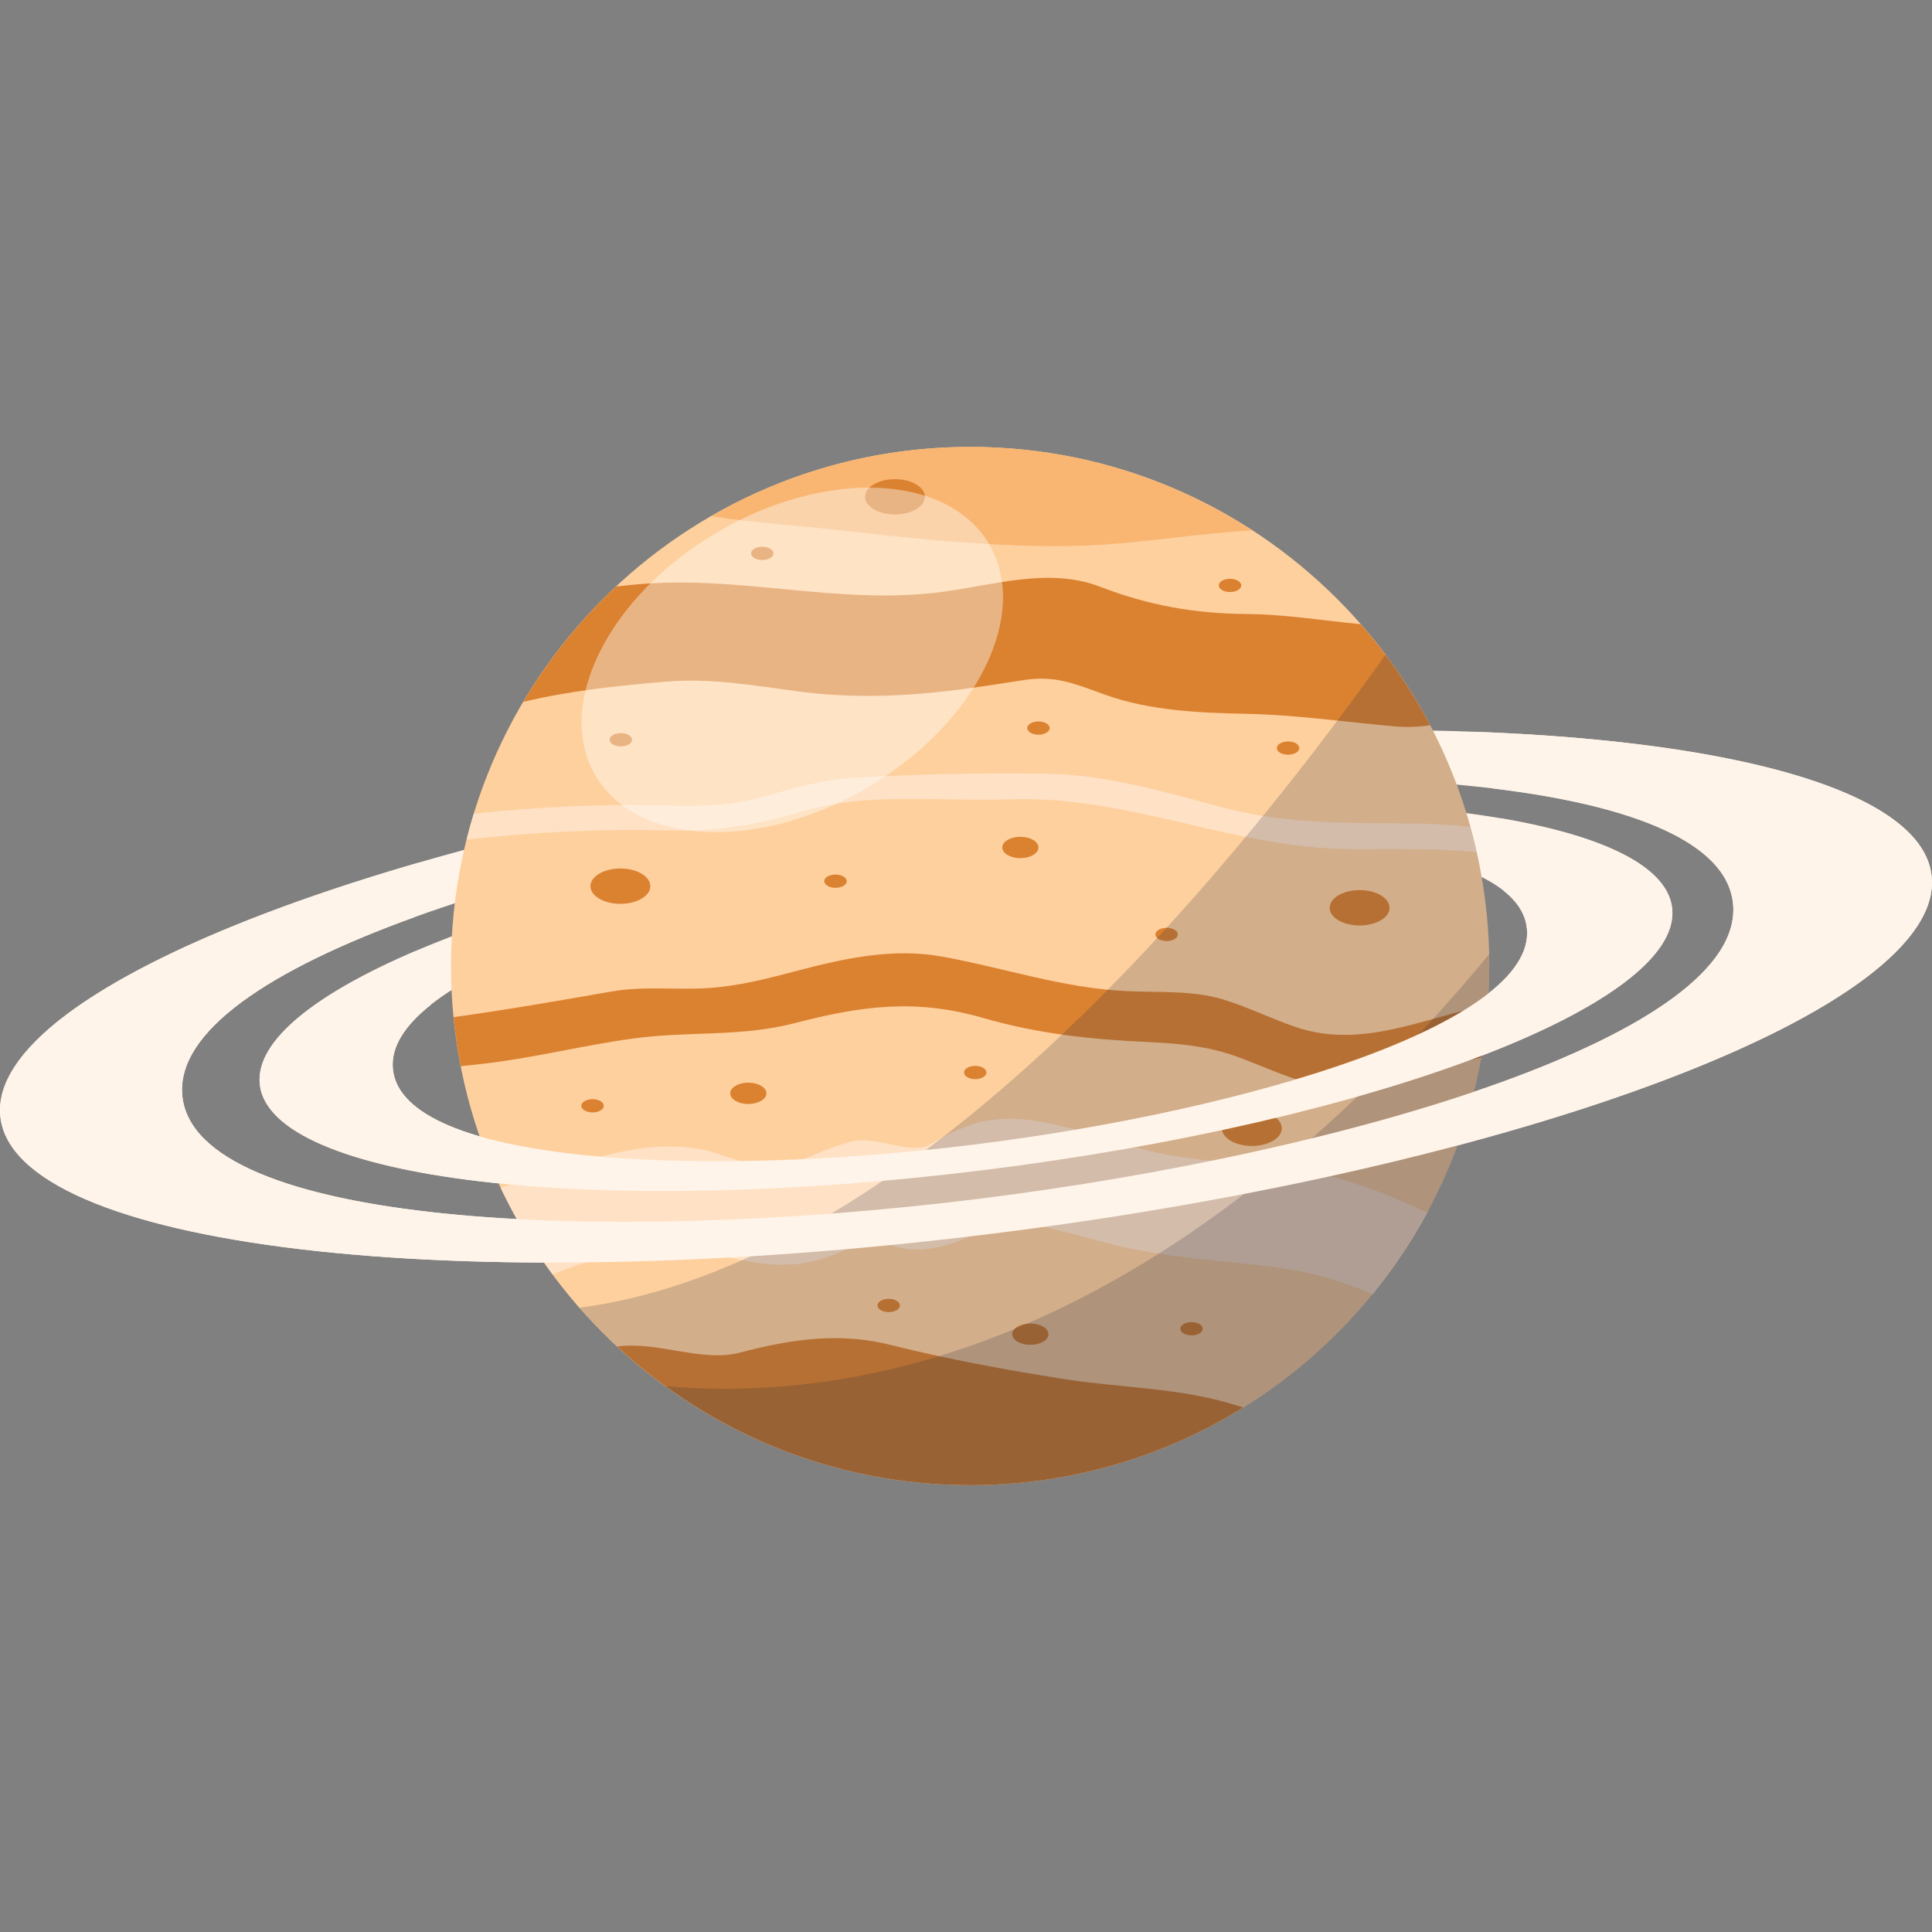 <?xml version="1.0" encoding="UTF-8" standalone="no"?>
<svg
   xmlns:dc="http://purl.org/dc/elements/1.1/"
   xmlns:cc="http://creativecommons.org/ns#"
   xmlns:rdf="http://www.w3.org/1999/02/22-rdf-syntax-ns#"
   xmlns:svg="http://www.w3.org/2000/svg"
   xmlns="http://www.w3.org/2000/svg"
   id="svg3979"
   version="1.1"
   viewBox="0 0 67.733 67.733"
   height="256"
   width="256">
  <rect x="0" y="0" width="67.733" height="67.733" fill="#808080" stroke="none"/>
  <defs
     id="defs3973">
    <clipPath
       id="clipPath866-1"
       clipPathUnits="userSpaceOnUse">
      <path
         id="path864-8"
         d="M 64.494,258.034 H 166.708 V 165.857 H 64.494 Z" />
    </clipPath>
    <clipPath
       id="clipPath882-7"
       clipPathUnits="userSpaceOnUse">
      <path
         id="path880-9"
         d="M 71.956,226.029 H 166.708 V 165.857 H 71.956 Z" />
    </clipPath>
    <clipPath
       id="clipPath898-2"
       clipPathUnits="userSpaceOnUse">
      <path
         id="path896-0"
         d="M 54.882,279.043 H 136.425 V 209.809 H 54.882 Z" />
    </clipPath>
    <clipPath
       id="clipPath902-2"
       clipPathUnits="userSpaceOnUse">
      <path
         id="path900-3"
         d="m 133.291,266.541 c 8.643,-14.709 -1.201,-36.532 -21.99,-48.746 -20.787,-12.216 -44.644,-10.191 -53.285,4.516 -8.642,14.708 1.203,36.533 21.989,48.747 20.785,12.213 44.642,10.192 53.286,-4.517" />
    </clipPath>
    <mask
       id="mask914-7"
       height="1"
       width="1"
       y="0"
       x="0"
       maskUnits="userSpaceOnUse">
      <g
         id="g924-5">
        <g
           id="g922-9">
          <g
             id="g920-2">
            <g
               id="g918-2">
              <path
                 id="path916-8"
                 style="fill:url(#linearGradient912);stroke:none"
                 d="M -32768,32767 H 32767 V -32768 H -32768 Z" />
            </g>
          </g>
        </g>
      </g>
    </mask>
    <linearGradient
       x1="0"
       y1="0"
       x2="1"
       y2="0"
       gradientUnits="userSpaceOnUse"
       gradientTransform="matrix(29.561,-37.895,-36.445,-28.954,81.431,262.658)"
       spreadMethod="pad"
       id="linearGradient912">
      <stop
         style="stop-opacity:1;stop-color:#ffffff"
         offset="0"
         id="stop908" />
      <stop
         style="stop-opacity:0;stop-color:#ffffff"
         offset="1"
         id="stop910" />
    </linearGradient>
    <linearGradient
       x1="0"
       y1="0"
       x2="1"
       y2="0"
       gradientUnits="userSpaceOnUse"
       gradientTransform="matrix(29.561,-37.895,-36.445,-28.954,81.431,262.658)"
       spreadMethod="pad"
       id="linearGradient930">
      <stop
         style="stop-opacity:1;stop-color:#ffffff"
         offset="0"
         id="stop926" />
      <stop
         style="stop-opacity:1;stop-color:#ffffff"
         offset="1"
         id="stop928" />
    </linearGradient>
    <clipPath
       id="clipPath956-1"
       clipPathUnits="userSpaceOnUse">
      <path
         id="path954-2"
         d="M 63.425,275.503 H 115.919 V 232.58 H 63.425 Z" />
    </clipPath>
    <clipPath
       id="clipPath708-9"
       clipPathUnits="userSpaceOnUse">
      <path
         id="path706-3"
         d="M 326.631,409.375 H 448.82 V 300.066 H 326.631 Z" />
    </clipPath>
    <clipPath
       id="clipPath724-1"
       clipPathUnits="userSpaceOnUse">
      <path
         id="path722-9"
         d="M 333.474,373.151 H 448.818 V 300.066 H 333.474 Z" />
    </clipPath>
    <clipPath
       id="clipPath740-4"
       clipPathUnits="userSpaceOnUse">
      <path
         id="path738-7"
         d="m 316.859,436.498 h 92.516 v -78.553 h -92.516 z" />
    </clipPath>
    <clipPath
       id="clipPath744-8"
       clipPathUnits="userSpaceOnUse">
      <path
         id="path742-4"
         d="m 405.82,422.313 c 9.803,-16.687 -1.365,-41.449 -24.95,-55.306 -23.584,-13.86 -50.65,-11.564 -60.455,5.123 -9.805,16.688 1.364,41.449 24.947,55.307 23.583,13.857 50.651,11.564 60.458,-5.124" />
    </clipPath>
    <mask
       id="mask756-5"
       height="1"
       width="1"
       y="0"
       x="0"
       maskUnits="userSpaceOnUse">
      <g
         id="g766-0">
        <g
           id="g764-3">
          <g
             id="g762-6">
            <g
               id="g760-1">
              <path
                 id="path758-0"
                 style="fill:url(#linearGradient754);stroke:none"
                 d="M -32768,32767 H 32767 V -32768 H -32768 Z" />
            </g>
          </g>
        </g>
      </g>
    </mask>
    <linearGradient
       x1="0"
       y1="0"
       x2="1"
       y2="0"
       gradientUnits="userSpaceOnUse"
       gradientTransform="matrix(33.539,-42.995,-41.349,-32.85,346.981,417.907)"
       spreadMethod="pad"
       id="linearGradient754">
      <stop
         style="stop-opacity:1;stop-color:#ffffff"
         offset="0"
         id="stop750" />
      <stop
         style="stop-opacity:0;stop-color:#ffffff"
         offset="1"
         id="stop752" />
    </linearGradient>
    <linearGradient
       x1="0"
       y1="0"
       x2="1"
       y2="0"
       gradientUnits="userSpaceOnUse"
       gradientTransform="matrix(33.539,-42.995,-41.349,-32.85,346.981,417.907)"
       spreadMethod="pad"
       id="linearGradient772">
      <stop
         style="stop-opacity:1;stop-color:#ffffff"
         offset="0"
         id="stop768" />
      <stop
         style="stop-opacity:1;stop-color:#ffffff"
         offset="1"
         id="stop770" />
    </linearGradient>
    <clipPath
       id="clipPath798-6"
       clipPathUnits="userSpaceOnUse">
      <path
         id="path796-1"
         d="M 326.552,432.481 H 386.11 V 383.782 H 326.552 Z" />
    </clipPath>
    <clipPath
       id="clipPath1080-5"
       clipPathUnits="userSpaceOnUse">
      <path
         id="path1078-5"
         d="m 203.856,164.027 h 91.13 V 80.838 h -91.13 z" />
    </clipPath>
    <clipPath
       id="clipPath1096-4"
       clipPathUnits="userSpaceOnUse">
      <path
         id="path1094-7"
         d="m 212.474,133.994 h 82.512 V 80.838 h -82.512 z" />
    </clipPath>
    <clipPath
       id="clipPath1120-6"
       clipPathUnits="userSpaceOnUse">
      <path
         id="path1118-5"
         d="m 197.194,183.605 h 65.571 v -55.671 h -65.571 z" />
    </clipPath>
    <clipPath
       id="clipPath1124-6"
       clipPathUnits="userSpaceOnUse">
      <path
         id="path1122-9"
         d="m 260.244,173.553 c 6.949,-11.828 -0.965,-29.376 -17.683,-39.198 -16.715,-9.822 -35.898,-8.194 -42.847,3.631 -6.948,11.827 0.968,29.377 17.682,39.198 16.713,9.821 35.897,8.196 42.848,-3.631" />
    </clipPath>
    <mask
       id="mask1136-3"
       height="1"
       width="1"
       y="0"
       x="0"
       maskUnits="userSpaceOnUse">
      <g
         id="g1146-7">
        <g
           id="g1144-4">
          <g
             id="g1142-5">
            <g
               id="g1140-2">
              <path
                 id="path1138-5"
                 style="fill:url(#linearGradient1134);stroke:none"
                 d="M -32768,32767 H 32767 V -32768 H -32768 Z" />
            </g>
          </g>
        </g>
      </g>
    </mask>
    <linearGradient
       x1="0"
       y1="0"
       x2="1"
       y2="0"
       gradientUnits="userSpaceOnUse"
       gradientTransform="matrix(31.612,-39.037,-39.037,-31.612,214.173,175.288)"
       spreadMethod="pad"
       id="linearGradient1134">
      <stop
         style="stop-opacity:1;stop-color:#ffffff"
         offset="0"
         id="stop1130" />
      <stop
         style="stop-opacity:0;stop-color:#ffffff"
         offset="1"
         id="stop1132" />
    </linearGradient>
    <linearGradient
       x1="0"
       y1="0"
       x2="1"
       y2="0"
       gradientUnits="userSpaceOnUse"
       gradientTransform="matrix(31.612,-39.037,-39.037,-31.612,214.173,175.288)"
       spreadMethod="pad"
       id="linearGradient1152">
      <stop
         style="stop-opacity:1;stop-color:#ffffff"
         offset="0"
         id="stop1148" />
      <stop
         style="stop-opacity:1;stop-color:#ffffff"
         offset="1"
         id="stop1150" />
    </linearGradient>
    <clipPath
       id="clipPath1178-3"
       clipPathUnits="userSpaceOnUse">
      <path
         id="path1176-0"
         d="m 204.064,180.76 h 42.211 v -34.515 h -42.211 z" />
    </clipPath>
  </defs>
  <g
     id="layer1">
    <g
       id="g5350"
       transform="matrix(0.35,0,0,-0.35,-51.033,80.361)">
      <g
         id="g966"
         transform="translate(243.431,114.961)">
        <path
           d="m 0,0 c -27.534,-3.418 -57.313,-1.936 -58.267,7.541 -0.954,9.475 27.793,18.221 55.325,21.642 27.535,3.415 57.31,1.936 58.265,-7.542 C 56.28,12.164 27.532,3.418 0,0 M -2.618,32.253 C -41.685,27.403 -72.57,15.676 -71.602,6.058 -70.632,-3.555 -38.175,-7.418 0.89,-2.567 39.96,2.283 70.845,14.011 69.876,23.625 68.907,33.24 36.45,37.102 -2.618,32.253 M 0.317,-5.453 c -37.65,-4.674 -78.372,-2.648 -79.676,10.311 -1.305,12.956 38.005,24.916 75.653,29.594 C 33.946,39.122 74.661,37.1 75.97,24.139 77.276,11.18 37.966,-0.78 0.317,-5.453 M -3.262,38.65 C -56.684,32.019 -98.918,15.981 -97.593,2.83 -96.268,-10.314 -51.885,-15.598 1.534,-8.964 54.96,-2.332 97.192,13.705 95.868,26.853 94.542,40.001 50.161,45.28 -3.262,38.65"
           style="fill:#fff4e9;fill-opacity:1;fill-rule:nonzero;stroke:none"
           id="path968" />
      </g>
      <g
         id="g970"
         transform="translate(286.621,116.338)">
        <path
           d="m 0,0 c 0,-0.367 -0.504,-0.664 -1.125,-0.664 -0.623,0 -1.125,0.297 -1.125,0.664 0,0.367 0.502,0.664 1.125,0.664 C -0.504,0.664 0,0.367 0,0"
           style="fill:#db8231;fill-opacity:1;fill-rule:nonzero;stroke:none"
           id="path972" />
      </g>
      <g
         id="g974"
         transform="translate(294.986,132.838)">
        <path
           d="m 0,0 c 0,-28.719 -23.281,-52 -52.002,-52 -28.718,0 -51.999,23.281 -51.999,52 0,28.719 23.281,52 51.999,52 C -23.281,52 0,28.719 0,0"
           style="fill:#fed09e;fill-opacity:1;fill-rule:nonzero;stroke:none"
           id="path976" />
      </g>
      <g
         id="g978"
         transform="translate(235.052,94.878)">
        <path
           d="m 0,0 c -5.217,1.311 -10.014,0.576 -15.126,-0.763 -3.831,-1.003 -8.155,1.157 -12.303,0.612 9.28,-8.615 21.702,-13.889 35.361,-13.889 10.043,0 19.414,2.853 27.363,7.783 -0.627,0.193 -1.265,0.384 -1.931,0.568 C 28.268,-4.283 22.5,-4.232 17.27,-3.402 11.473,-2.482 5.694,-1.429 0,0"
           style="fill:#db8231;fill-opacity:1;fill-rule:nonzero;stroke:none"
           id="path980" />
      </g>
      <g
         id="g982"
         transform="translate(275.516,126.754)">
        <path
           d="m 0,0 c -2.473,0.851 -4.791,2.021 -7.309,2.77 -2.984,0.886 -6.408,0.654 -9.484,0.797 -6.518,0.303 -12.287,2.336 -18.613,3.475 -4.814,0.866 -9.672,-0.176 -14.32,-1.398 -3.091,-0.814 -6.085,-1.605 -9.295,-1.781 -3.198,-0.175 -6.25,0.225 -9.456,-0.335 -5.284,-0.921 -10.497,-1.835 -15.8,-2.564 0.162,-1.663 0.408,-3.302 0.723,-4.915 0.715,0.078 1.423,0.153 2.119,0.231 5.161,0.58 10.166,1.875 15.303,2.563 5.51,0.738 10.598,0.108 16.094,1.536 6.659,1.729 12.098,2.443 18.782,0.51 5.404,-1.565 10.676,-2.146 16.289,-2.407 3.248,-0.151 6.229,-0.388 9.299,-1.522 2.461,-0.908 4.764,-2.016 7.314,-2.68 4.764,-1.24 9.958,0.723 14.483,2.026 0.851,0.245 1.689,0.439 2.516,0.59 0.308,1.735 0.531,3.498 0.664,5.287 C 12.783,0.855 6.66,-2.292 0,0"
           style="fill:#db8231;fill-opacity:1;fill-rule:nonzero;stroke:none"
           id="path984" />
      </g>
      <g
         id="g986"
         transform="translate(278.537,111.908)">
        <path
           d="m 0,0 c -5.844,1.41 -11.873,0.984 -17.766,2.449 -4.986,1.24 -11.654,4.19 -16.845,2.833 -1.789,-0.468 -3.345,-1.278 -4.928,-2.211 -1.898,-1.118 -5.441,0.878 -7.861,0.286 -2.313,-0.565 -4.363,-1.693 -6.611,-2.445 -2.306,-0.771 -6.073,1.18 -8.367,1.632 -5.841,1.15 -11.919,-1.162 -17.411,-2.913 -0.931,-0.297 -1.861,-0.599 -2.792,-0.9 1.451,-3.067 3.191,-5.97 5.188,-8.672 4.515,1.674 9.466,3.412 13.747,2.568 4.826,-0.95 8.721,-2.553 13.65,-0.903 2.643,0.883 3.996,2.142 6.855,1.144 2.378,-0.83 5.531,-0.027 7.686,1.075 2.131,1.091 2.726,1.717 5.199,1.286 2.772,-0.484 5.496,-1.278 8.213,-2 6.027,-1.601 11.811,-1.736 17.908,-2.588 3.071,-0.43 6.012,-1.369 8.885,-2.564 2.066,2.531 3.9,5.258 5.467,8.153 C 6.941,-2.221 3.582,-0.863 0,0"
           style="fill:#ffe1c5;fill-opacity:1;fill-rule:nonzero;stroke:none"
           id="path988" />
      </g>
      <g
         id="g990"
         transform="translate(256.152,175.035)">
        <path
           d="m 0,0 c 4.986,0.321 10.051,1.155 15.088,1.446 -8.137,5.28 -17.834,8.357 -28.256,8.357 -9.453,0 -18.309,-2.535 -25.948,-6.945 4.517,-0.687 9.054,-0.96 12.78,-1.39 C -19.558,0.686 -8.519,-0.548 0,0"
           style="fill:#f9b673;fill-opacity:1;fill-rule:nonzero;stroke:none"
           id="path992" />
      </g>
      <g
         id="g994"
         transform="translate(198.224,159.3)">
        <path
           d="m 0,0 c 4.687,1.115 9.561,1.631 14.255,2.021 4.651,0.387 8.766,-0.384 13.349,-0.983 5.352,-0.698 10.547,-0.511 15.89,0.169 2.211,0.281 4.413,0.627 6.614,0.973 3.21,0.503 5.187,-0.39 8.166,-1.463 4.461,-1.608 9.439,-1.819 14.131,-1.915 5.058,-0.104 9.922,-0.823 14.949,-1.264 1.184,-0.103 2.338,-0.042 3.477,0.114 C 88.913,1.307 86.575,4.702 83.879,7.779 80.065,8.147 76.286,8.772 72.405,8.802 67.202,8.842 62.62,9.671 57.766,11.535 52.606,13.518 47.024,11.656 41.771,10.988 31.481,9.68 21.632,12.728 11.332,11.763 10.657,11.699 9.98,11.631 9.303,11.559 5.68,8.178 2.541,4.288 0,0"
           style="fill:#db8231;fill-opacity:1;fill-rule:nonzero;stroke:none"
           id="path996" />
      </g>
      <g
         id="g998"
         transform="translate(268.363,148.704)">
        <path
           d="m 0,0 c -6.033,1.597 -11.66,3.313 -17.953,3.403 -6.33,0.093 -12.849,-0.041 -19.165,-0.424 -3.052,-0.185 -5.946,-1.012 -8.866,-1.858 -3.392,-0.982 -6.495,-0.993 -10.019,-0.899 -6.222,0.164 -12.674,-0.144 -19.095,-0.827 -0.262,-0.856 -0.501,-1.722 -0.719,-2.595 6.658,0.748 13.369,1.092 19.814,0.922 5.28,-0.14 8.995,0.484 14.042,1.968 6.404,1.884 13.908,0.897 20.524,1.144 11.882,0.443 22.498,-4.956 34.312,-4.993 4.227,-0.014 8.375,0.109 12.479,-0.309 -0.19,0.853 -0.403,1.697 -0.633,2.532 -1.586,0.186 -3.184,0.303 -4.799,0.33 C 13.082,-1.493 6.697,-1.771 0,0"
           style="fill:#ffe1c5;fill-opacity:1;fill-rule:nonzero;stroke:none"
           id="path1000" />
      </g>
      <g
         id="g1002"
         transform="translate(284.996,138.671)">
        <path
           d="m 0,0 c 0,-0.978 -1.344,-1.771 -3,-1.771 -1.658,0 -3,0.793 -3,1.771 0,0.978 1.342,1.771 3,1.771 1.656,0 3,-0.793 3,-1.771"
           style="fill:#db8231;fill-opacity:1;fill-rule:nonzero;stroke:none"
           id="path1004" />
      </g>
      <g
         id="g1006"
         transform="translate(210.953,140.838)">
        <path
           d="m 0,0 c 0,-0.978 -1.343,-1.771 -3,-1.771 -1.657,0 -3,0.793 -3,1.771 0,0.978 1.343,1.771 3,1.771 1.657,0 3,-0.793 3,-1.771"
           style="fill:#db8231;fill-opacity:1;fill-rule:nonzero;stroke:none"
           id="path1008" />
      </g>
      <g
         id="g1010"
         transform="translate(274.203,116.588)">
        <path
           d="m 0,0 c 0,-0.978 -1.342,-1.771 -3,-1.771 -1.656,0 -3,0.793 -3,1.771 0,0.978 1.344,1.771 3,1.771 1.658,0 3,-0.793 3,-1.771"
           style="fill:#db8231;fill-opacity:1;fill-rule:nonzero;stroke:none"
           id="path1012" />
      </g>
      <g
         id="g1014"
         transform="translate(238.453,179.838)">
        <path
           d="m 0,0 c 0,-0.978 -1.343,-1.771 -3,-1.771 -1.657,0 -3,0.793 -3,1.771 0,0.978 1.343,1.771 3,1.771 1.657,0 3,-0.793 3,-1.771"
           style="fill:#db8231;fill-opacity:1;fill-rule:nonzero;stroke:none"
           id="path1016" />
      </g>
      <g
         id="g1018"
         transform="translate(250.828,95.963)">
        <path
           d="m 0,0 c 0,-0.591 -0.812,-1.069 -1.812,-1.069 -1.002,0 -1.813,0.478 -1.813,1.069 0,0.591 0.811,1.069 1.813,1.069 C -0.812,1.069 0,0.591 0,0"
           style="fill:#db8231;fill-opacity:1;fill-rule:nonzero;stroke:none"
           id="path1020" />
      </g>
      <g
         id="g1022"
         transform="translate(249.828,144.713)">
        <path
           d="m 0,0 c 0,-0.591 -0.812,-1.069 -1.812,-1.069 -1.002,0 -1.813,0.478 -1.813,1.069 0,0.591 0.811,1.069 1.813,1.069 C -0.812,1.069 0,0.591 0,0"
           style="fill:#db8231;fill-opacity:1;fill-rule:nonzero;stroke:none"
           id="path1024" />
      </g>
      <g
         id="g1026"
         transform="translate(222.578,120.088)">
        <path
           d="m 0,0 c 0,-0.591 -0.811,-1.069 -1.812,-1.069 -1.002,0 -1.813,0.478 -1.813,1.069 0,0.591 0.811,1.069 1.813,1.069 C -0.811,1.069 0,0.591 0,0"
           style="fill:#db8231;fill-opacity:1;fill-rule:nonzero;stroke:none"
           id="path1028" />
      </g>
      <g
         id="g1030"
         transform="translate(270.141,170.963)">
        <path
           d="m 0,0 c 0,-0.367 -0.502,-0.664 -1.125,-0.664 -0.621,0 -1.125,0.297 -1.125,0.664 0,0.367 0.504,0.664 1.125,0.664 C -0.502,0.664 0,0.367 0,0"
           style="fill:#db8231;fill-opacity:1;fill-rule:nonzero;stroke:none"
           id="path1032" />
      </g>
      <g
         id="g1034"
         transform="translate(223.286,174.171)">
        <path
           d="m 0,0 c 0,-0.367 -0.503,-0.664 -1.125,-0.664 -0.622,0 -1.125,0.297 -1.125,0.664 0,0.367 0.503,0.664 1.125,0.664 C -0.503,0.664 0,0.367 0,0"
           style="fill:#db8231;fill-opacity:1;fill-rule:nonzero;stroke:none"
           id="path1036" />
      </g>
      <g
         id="g1038"
         transform="translate(230.62,141.338)">
        <path
           d="m 0,0 c 0,-0.367 -0.503,-0.664 -1.125,-0.664 -0.622,0 -1.125,0.297 -1.125,0.664 0,0.367 0.503,0.664 1.125,0.664 C -0.503,0.664 0,0.367 0,0"
           style="fill:#db8231;fill-opacity:1;fill-rule:nonzero;stroke:none"
           id="path1040" />
      </g>
      <g
         id="g1042"
         transform="translate(263.787,136.005)">
        <path
           d="m 0,0 c 0,-0.367 -0.502,-0.664 -1.125,-0.664 -0.621,0 -1.125,0.297 -1.125,0.664 0,0.367 0.504,0.664 1.125,0.664 C -0.502,0.664 0,0.367 0,0"
           style="fill:#db8231;fill-opacity:1;fill-rule:nonzero;stroke:none"
           id="path1044" />
      </g>
      <g
         id="g1046"
         transform="translate(275.953,154.671)">
        <path
           d="m 0,0 c 0,-0.367 -0.502,-0.664 -1.125,-0.664 -0.621,0 -1.125,0.297 -1.125,0.664 0,0.367 0.504,0.664 1.125,0.664 C -0.502,0.664 0,0.367 0,0"
           style="fill:#db8231;fill-opacity:1;fill-rule:nonzero;stroke:none"
           id="path1048" />
      </g>
      <g
         id="g1050"
         transform="translate(244.619,122.171)">
        <path
           d="m 0,0 c 0,-0.367 -0.502,-0.664 -1.125,-0.664 -0.621,0 -1.125,0.297 -1.125,0.664 0,0.367 0.504,0.664 1.125,0.664 C -0.502,0.664 0,0.367 0,0"
           style="fill:#db8231;fill-opacity:1;fill-rule:nonzero;stroke:none"
           id="path1052" />
      </g>
      <g
         id="g1054"
         transform="translate(235.953,98.838)">
        <path
           d="m 0,0 c 0,-0.367 -0.503,-0.664 -1.125,-0.664 -0.622,0 -1.125,0.297 -1.125,0.664 0,0.367 0.503,0.664 1.125,0.664 C -0.503,0.664 0,0.367 0,0"
           style="fill:#db8231;fill-opacity:1;fill-rule:nonzero;stroke:none"
           id="path1056" />
      </g>
      <g
         id="g1058"
         transform="translate(266.287,96.505)">
        <path
           d="m 0,0 c 0,-0.367 -0.502,-0.664 -1.125,-0.664 -0.621,0 -1.125,0.297 -1.125,0.664 0,0.367 0.504,0.664 1.125,0.664 C -0.502,0.664 0,0.367 0,0"
           style="fill:#db8231;fill-opacity:1;fill-rule:nonzero;stroke:none"
           id="path1060" />
      </g>
      <g
         id="g1062"
         transform="translate(206.286,118.838)">
        <path
           d="m 0,0 c 0,-0.367 -0.503,-0.664 -1.125,-0.664 -0.622,0 -1.125,0.297 -1.125,0.664 0,0.367 0.503,0.664 1.125,0.664 C -0.503,0.664 0,0.367 0,0"
           style="fill:#db8231;fill-opacity:1;fill-rule:nonzero;stroke:none"
           id="path1064" />
      </g>
      <g
         id="g1066"
         transform="translate(209.12,155.505)">
        <path
           d="m 0,0 c 0,-0.367 -0.503,-0.664 -1.125,-0.664 -0.622,0 -1.125,0.297 -1.125,0.664 0,0.367 0.503,0.664 1.125,0.664 C -0.503,0.664 0,0.367 0,0"
           style="fill:#db8231;fill-opacity:1;fill-rule:nonzero;stroke:none"
           id="path1068" />
      </g>
      <g
         id="g1070"
         transform="translate(250.953,156.674)">
        <path
           d="m 0,0 c 0,-0.367 -0.504,-0.664 -1.125,-0.664 -0.623,0 -1.125,0.297 -1.125,0.664 0,0.367 0.502,0.664 1.125,0.664 C -0.504,0.664 0,0.367 0,0"
           style="fill:#db8231;fill-opacity:1;fill-rule:nonzero;stroke:none"
           id="path1072" />
      </g>
      <g
         id="g1074">
        <g
           id="g1076" />
        <g
           id="g1088">
          <g
             clip-path="url(#clipPath1080-5)"
             opacity="0.2"
             id="g1086">
            <g
               transform="translate(284.596,164.027)"
               id="g1084">
              <path
                 d="m 0,0 c -16.895,-23.769 -48.232,-61.134 -80.739,-65.418 9.531,-10.887 23.522,-17.771 39.128,-17.771 28.72,0 52.002,23.281 52.002,52 C 10.391,-19.487 6.523,-8.689 0,0"
                 style="fill:#212a3c;fill-opacity:1;fill-rule:nonzero;stroke:none"
                 id="path1082" />
            </g>
          </g>
        </g>
      </g>
      <g
         id="g1090">
        <g
           id="g1092" />
        <g
           id="g1104">
          <g
             clip-path="url(#clipPath1096-4)"
             opacity="0.2"
             id="g1102">
            <g
               transform="translate(294.957,133.994)"
               id="g1100">
              <path
                 d="m 0,0 c -17.127,-20.719 -45.988,-46.27 -82.483,-43.253 8.571,-6.224 19.108,-9.903 30.51,-9.903 28.721,0 52.002,23.281 52.002,52 C 0.029,-0.769 0.008,-0.386 0,0"
                 style="fill:#212a3c;fill-opacity:1;fill-rule:nonzero;stroke:none"
                 id="path1098" />
            </g>
          </g>
        </g>
      </g>
      <g
         id="g1106"
         transform="translate(339.299,141.814)">
        <path
           d="m 0,0 c -0.842,8.346 -19.033,13.52 -45.869,14.491 0.568,-1.892 1.306,-3.783 1.902,-5.677 13.895,-1.67 23.446,-5.36 24.069,-11.528 1.306,-12.959 -38.004,-24.919 -75.653,-29.592 -37.651,-4.673 -78.372,-2.647 -79.676,10.312 -0.652,6.479 8.854,12.71 23.231,17.905 0.033,1.847 0.258,3.664 0.498,5.486 -26.044,-7.535 -42.806,-17.06 -41.963,-25.419 1.325,-13.145 45.708,-18.428 99.127,-11.794 C -40.908,-29.185 1.324,-13.147 0,0"
           style="fill:#fff4e9;fill-opacity:1;fill-rule:nonzero;stroke:none"
           id="path1108" />
      </g>
      <g
         id="g1110"
         transform="translate(296.082,147.647)">
        <path
           d="m 0,0 c 0.021,-0.119 0.055,-0.239 0.074,-0.358 0.377,-2.391 0.506,-4.624 0.254,-6.902 1.375,-1.084 2.199,-2.34 2.344,-3.785 0.957,-9.476 -27.791,-18.223 -55.323,-21.641 -27.534,-3.418 -57.314,-1.935 -58.267,7.541 -0.223,2.216 1.195,4.391 3.826,6.469 -0.697,1.738 -1.218,3.541 -1.488,5.398 -10.17,-4.337 -16.106,-9.054 -15.673,-13.35 0.969,-9.612 33.426,-13.476 72.491,-8.625 39.071,4.851 69.955,16.578 68.987,26.192 C 16.801,-4.86 10.367,-1.758 0,0"
           style="fill:#fff4e9;fill-opacity:1;fill-rule:nonzero;stroke:none"
           id="path1112" />
      </g>
      <g
         id="g1114">
        <g
           id="g1116" />
        <g
           id="g1170">
          <g
             clip-path="url(#clipPath1120-6)"
             opacity="0.5"
             id="g1168">
            <g
               id="g1166">
              <g
                 clip-path="url(#clipPath1124-6)"
                 id="g1164">
                <g
                   id="g1162">
                  <g
                     id="g1154" />
                  <g
                     mask="url(#mask1136-3)"
                     id="g1160">
                    <g
                       id="g1158">
                      <path
                         d="m 260.244,173.553 c 6.949,-11.828 -0.965,-29.376 -17.683,-39.198 -16.715,-9.822 -35.898,-8.194 -42.847,3.631 -6.948,11.827 0.968,29.377 17.682,39.198 16.713,9.821 35.897,8.196 42.848,-3.631"
                         style="fill:url(#linearGradient1152);stroke:none"
                         id="path1156" />
                    </g>
                  </g>
                </g>
              </g>
            </g>
          </g>
        </g>
      </g>
      <g
         id="g1172">
        <g
           id="g1174" />
        <g
           id="g1186">
          <g
             clip-path="url(#clipPath1178-3)"
             opacity="0.4"
             id="g1184">
            <g
               transform="translate(244.887,175.087)"
               id="g1182">
              <path
                 d="m 0,0 c 4.148,-7.064 -1.314,-17.978 -12.203,-24.376 -10.889,-6.397 -23.08,-5.858 -27.229,1.206 -4.152,7.065 1.309,17.977 12.2,24.375 C -16.344,7.604 -4.152,7.064 0,0"
                 style="fill:#ffffff;fill-opacity:1;fill-rule:nonzero;stroke:none"
                 id="path1180" />
            </g>
          </g>
        </g>
      </g>
    </g>
  </g>
</svg>
